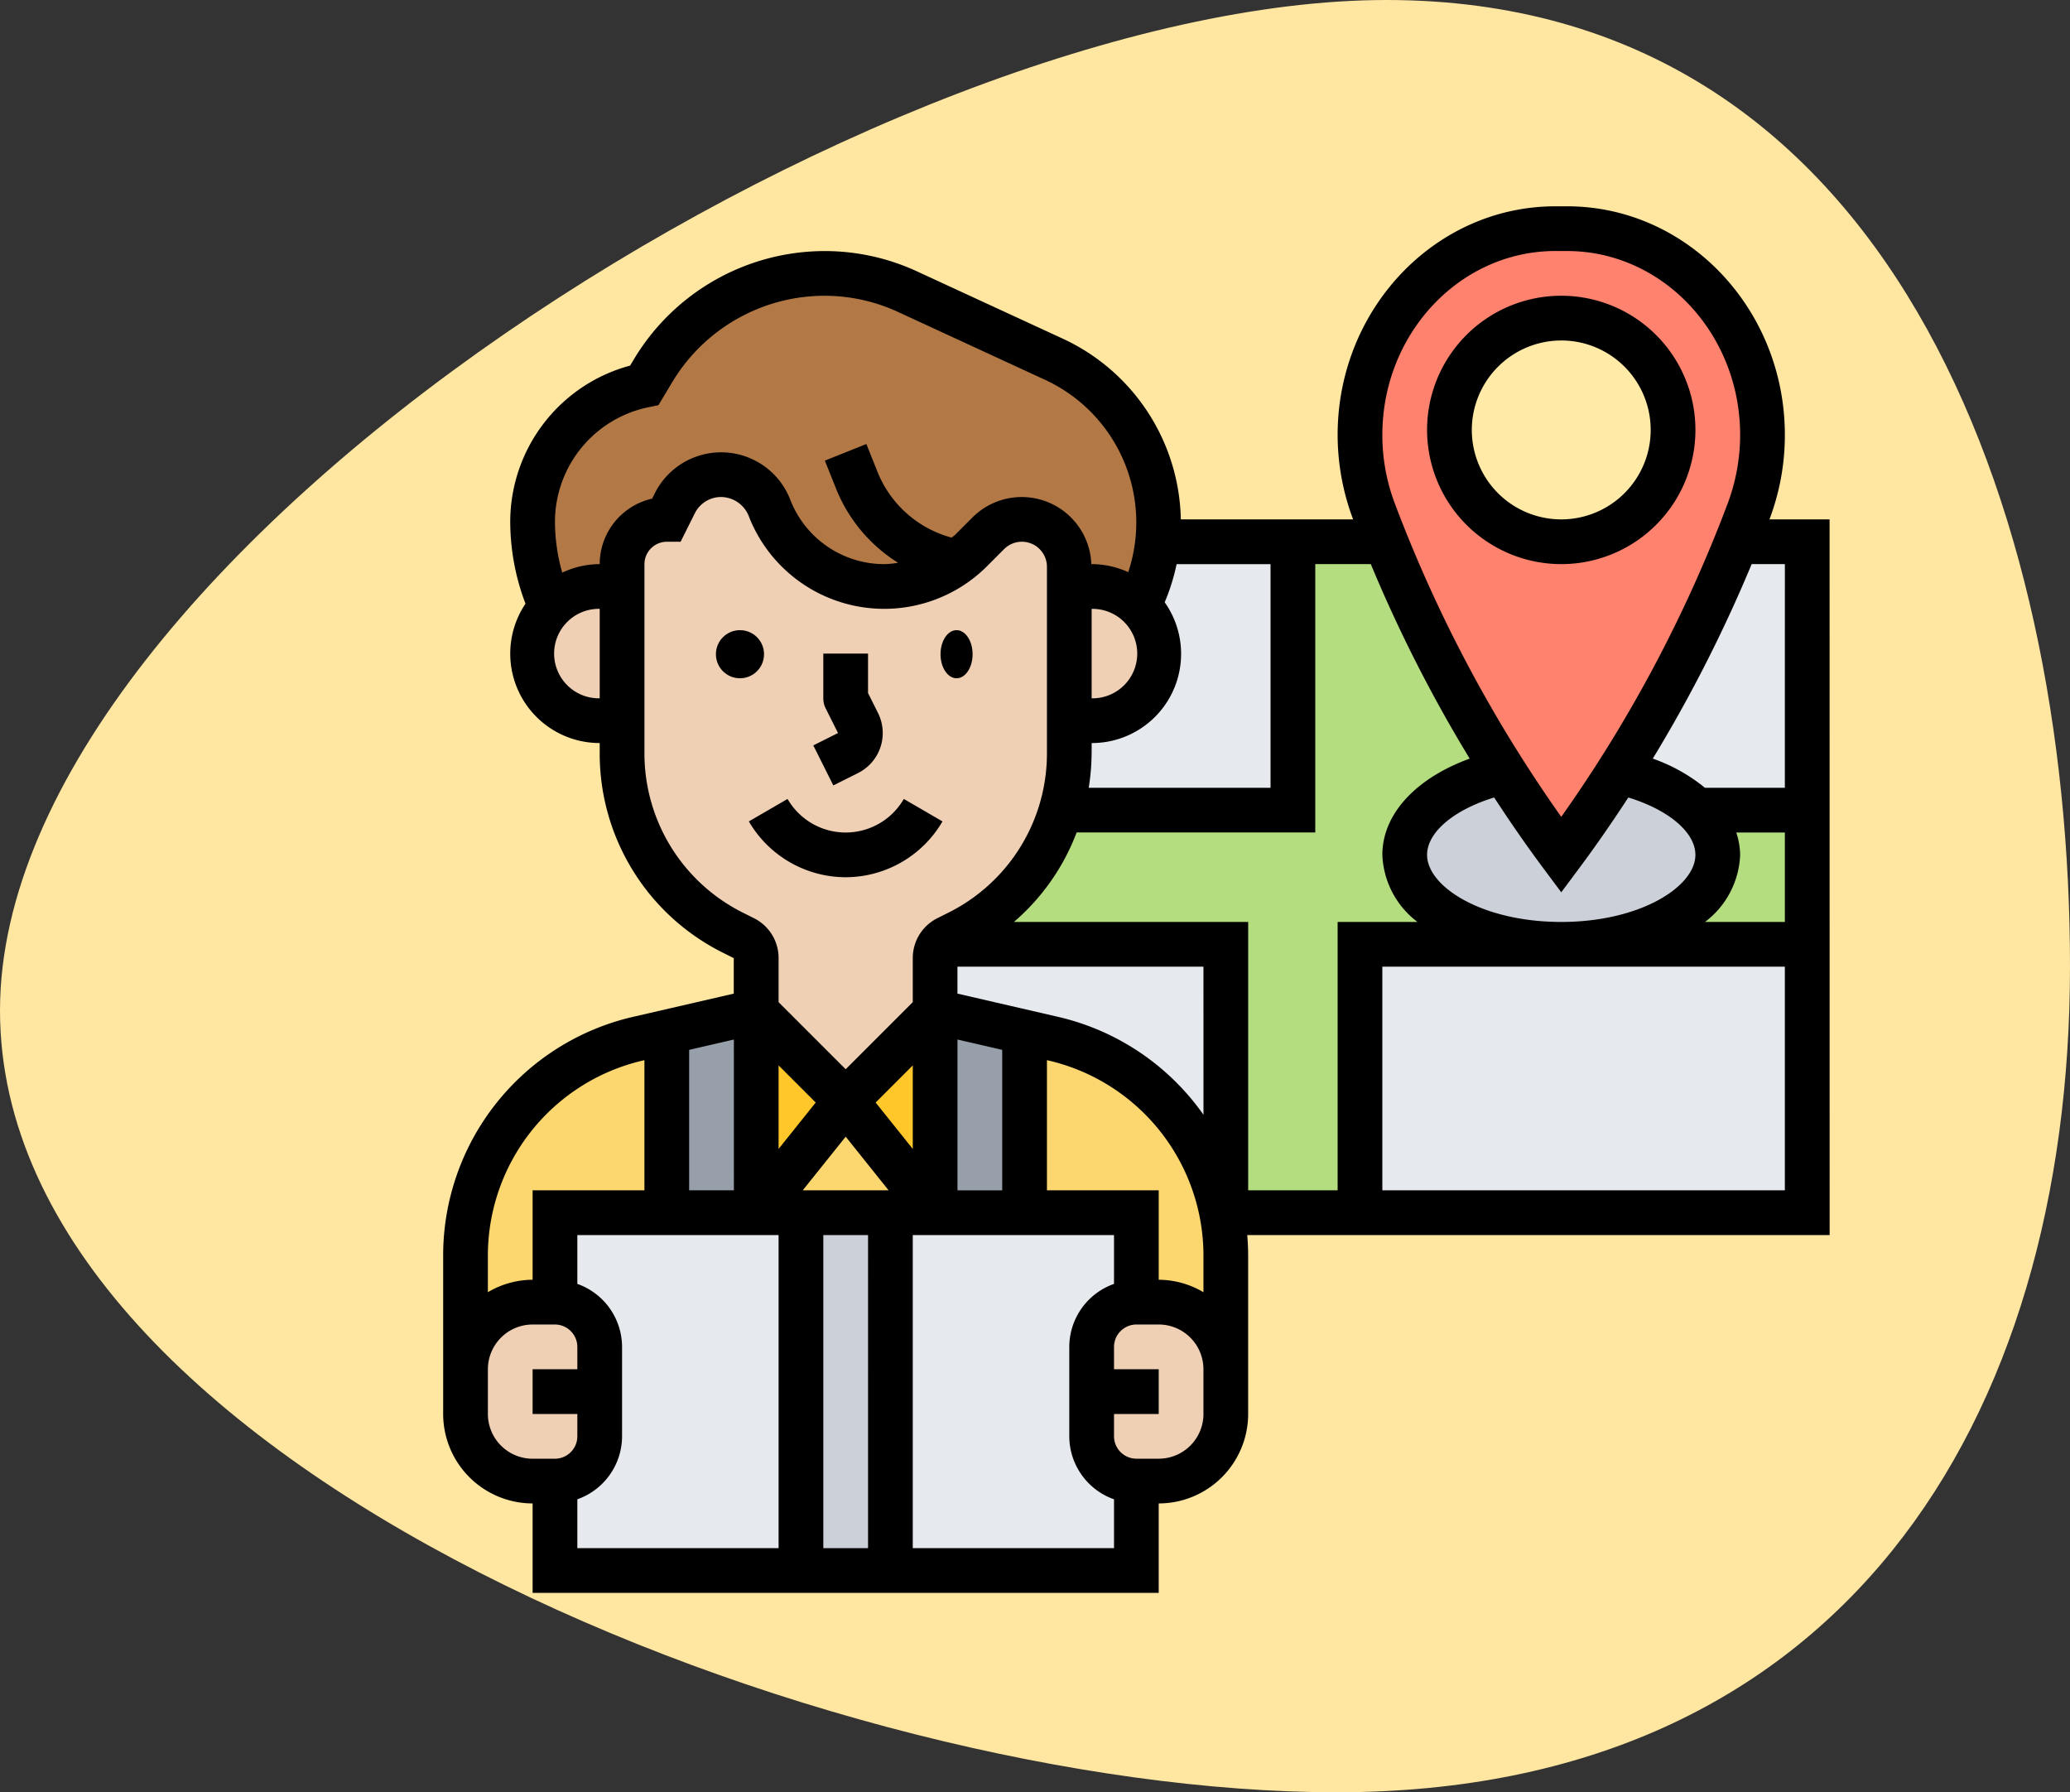 <svg xmlns="http://www.w3.org/2000/svg" width="129.022" height="111.699" viewBox="0 0 129.022 111.699">
  <rect x="0" y="0" width="129.022" height="111.699" fill="#333333" stroke="none"/>
  <g id="Grupo_927031" data-name="Grupo 927031" transform="translate(-218.768 -1110.728)">
    <path id="Trazado_633644" data-name="Trazado 633644" d="M308.252-224.482c0,28.432-14.28,51.481-45.709,51.481s-83.313-20.294-83.313-48.726S234.219-284.7,265.648-284.7,308.252-252.914,308.252-224.482Z" transform="translate(39.538 1395.428)" fill="#ffe6a1"/>
    <g id="turista_2_" data-name="turista(2)" transform="translate(246.39 1123.585)">
      <g id="Grupo_926893" data-name="Grupo 926893" transform="translate(1.394 1.394)">
        <g id="Grupo_926868" data-name="Grupo 926868" transform="translate(55.752 44.601)">
          <path id="Trazado_633665" data-name="Trazado 633665" d="M68.876,33V49.725H41V33H68.876Z" transform="translate(-41 -33)" fill="#e6e9ed"/>
        </g>
        <g id="Grupo_926869" data-name="Grupo 926869" transform="translate(71.864 19.513)">
          <path id="Trazado_633666" data-name="Trazado 633666" d="M64.324,15V31.725H57.438a10.036,10.036,0,0,0-4.878-2.4A85.789,85.789,0,0,0,59.919,15h4.4Z" transform="translate(-52.56 -15)" fill="#e6e9ed"/>
        </g>
        <g id="Grupo_926870" data-name="Grupo 926870" transform="translate(37.117 19.513)">
          <path id="Trazado_633667" data-name="Trazado 633667" d="M42.084,15V31.725H27.63a12.693,12.693,0,0,0,.516-3.568V26.15h1.394a4.179,4.179,0,0,0,2.955-7.136l-.028-.028A11.086,11.086,0,0,0,33.651,15Z" transform="translate(-27.63 -15)" fill="#e6e9ed"/>
        </g>
        <g id="Grupo_926871" data-name="Grupo 926871" transform="translate(29.27 44.601)">
          <path id="Trazado_633668" data-name="Trazado 633668" d="M40.119,33V49.725h-.279A13.912,13.912,0,0,0,29.317,38.868l-1.742-.4L22,37.181V33.864A1.362,1.362,0,0,1,22.307,33Z" transform="translate(-22 -33)" fill="#e6e9ed"/>
        </g>
        <g id="Grupo_926872" data-name="Grupo 926872" transform="translate(68.296 36.239)">
          <path id="Trazado_633669" data-name="Trazado 633669" d="M65.332,27v8.363H50c5.394,0,9.757-2.495,9.757-5.575A3.979,3.979,0,0,0,58.46,27Z" transform="translate(-50 -27)" fill="#b4dd7f"/>
        </g>
        <g id="Grupo_926873" data-name="Grupo 926873" transform="translate(29.576 19.513)">
          <path id="Trazado_633670" data-name="Trazado 633670" d="M29.76,31.725H44.214V15h5.8a85.789,85.789,0,0,0,7.359,14.328c-3.624.808-6.188,2.829-6.188,5.185,0,3.08,4.363,5.575,9.757,5.575H48.4V56.814H40.033V40.088H22.22a1.15,1.15,0,0,1,.46-.39l.655-.321a12.58,12.58,0,0,0,6.425-7.652Z" transform="translate(-22.22 -15)" fill="#b4dd7f"/>
        </g>
        <g id="Grupo_926874" data-name="Grupo 926874" transform="translate(58.539 33.841)">
          <path id="Trazado_633671" data-name="Trazado 633671" d="M61.217,27.677a3.979,3.979,0,0,1,1.3,2.788c0,3.08-4.363,5.575-9.757,5.575S43,33.545,43,30.465c0-2.356,2.565-4.377,6.188-5.185,1.115,1.77,2.314,3.5,3.568,5.185,1.254-1.686,2.453-3.415,3.568-5.185a10.037,10.037,0,0,1,4.878,2.4Z" transform="translate(-43 -25.28)" fill="#ccd1d9"/>
        </g>
        <g id="Grupo_926875" data-name="Grupo 926875" transform="translate(55.752)">
          <path id="Trazado_633672" data-name="Trazado 633672" d="M66.088,13.851a13.566,13.566,0,0,1-.864,4.781l-.056.112-.7,1.77a85.789,85.789,0,0,1-7.359,14.328c-1.115,1.77-2.314,3.5-3.568,5.185-1.254-1.686-2.453-3.415-3.568-5.185a85.79,85.79,0,0,1-7.359-14.328c-.237-.585-.474-1.171-.7-1.77l-.056-.112A13.566,13.566,0,0,1,41,13.851C41,6.756,46.45,1,53.182,1h.725A11.807,11.807,0,0,1,62.52,4.763a13.2,13.2,0,0,1,3.568,9.088Z" transform="translate(-41 -1)" fill="#ff826e"/>
        </g>
        <g id="Grupo_926876" data-name="Grupo 926876" transform="translate(61.327 5.575)">
          <ellipse id="Elipse_4820" data-name="Elipse 4820" cx="7" cy="6.5" rx="7" ry="6.5" transform="translate(0.279 0.446)" fill="#ffeaa7"/>
        </g>
        <g id="Grupo_926877" data-name="Grupo 926877" transform="translate(4.181 2.788)">
          <path id="Trazado_633673" data-name="Trazado 633673" d="M30.482,20.994a7.646,7.646,0,0,1-11.68-3.3l-.056-.112a3.224,3.224,0,0,0-5.882-.251l-.5,1a2.8,2.8,0,0,0-2.788,2.788v1.394H8.181A4.171,4.171,0,0,0,5.227,23.74l-.084.084A13,13,0,0,1,4,18.471a8.653,8.653,0,0,1,6.969-8.5l.571-.948A12.418,12.418,0,0,1,27.388,4.143l9.1,4.2a11.269,11.269,0,0,1,6.537,10.23,7.937,7.937,0,0,1-.07,1.157,11.086,11.086,0,0,1-1.185,3.986,4.165,4.165,0,0,0-2.927-1.2H37.451V21.287A2.957,2.957,0,0,0,32.405,19.2l-1.073,1.073a6,6,0,0,1-.85.725Z" transform="translate(-4 -3)" fill="#b27946"/>
        </g>
        <g id="Grupo_926878" data-name="Grupo 926878" transform="translate(34.845 50.065)">
          <path id="Trazado_633674" data-name="Trazado 633674" d="M38.544,50.914v7.025a4.176,4.176,0,0,0-4.181-4.181H32.969V48.182H26V36.92l1.742.4A13.912,13.912,0,0,1,38.265,48.182,13.553,13.553,0,0,1,38.544,50.914Z" transform="translate(-26 -36.92)" fill="#fcd770"/>
        </g>
        <g id="Grupo_926879" data-name="Grupo 926879" transform="translate(18.119 54.358)">
          <path id="Trazado_633675" data-name="Trazado 633675" d="M22.363,46.969H14L19.575,40l5.575,6.969Z" transform="translate(-14 -40)" fill="#fcd770"/>
        </g>
        <g id="Grupo_926880" data-name="Grupo 926880" transform="translate(0 50.065)">
          <path id="Trazado_633676" data-name="Trazado 633676" d="M5.181,53.757A4.176,4.176,0,0,0,1,57.938V50.914A13.941,13.941,0,0,1,11.8,37.324l1.742-.4V48.182H6.575v5.575Z" transform="translate(-1 -36.92)" fill="#fcd770"/>
        </g>
        <g id="Grupo_926881" data-name="Grupo 926881" transform="translate(23.694 48.783)">
          <path id="Trazado_633677" data-name="Trazado 633677" d="M23.575,36V48.544L18,41.575Z" transform="translate(-18 -36)" fill="#ffc729"/>
        </g>
        <g id="Grupo_926882" data-name="Grupo 926882" transform="translate(18.119 48.783)">
          <path id="Trazado_633678" data-name="Trazado 633678" d="M19.575,41.575,14,48.544V36Z" transform="translate(-14 -36)" fill="#ffc729"/>
        </g>
        <g id="Grupo_926883" data-name="Grupo 926883" transform="translate(29.27 48.783)">
          <path id="Trazado_633679" data-name="Trazado 633679" d="M27.575,37.282V48.544H22V36Z" transform="translate(-22 -36)" fill="#969faa"/>
        </g>
        <g id="Grupo_926884" data-name="Grupo 926884" transform="translate(12.544 48.783)">
          <path id="Trazado_633680" data-name="Trazado 633680" d="M15.575,36V48.544H10V37.282Z" transform="translate(-10 -36)" fill="#969faa"/>
        </g>
        <g id="Grupo_926885" data-name="Grupo 926885" transform="translate(26.482 61.327)">
          <path id="Trazado_633681" data-name="Trazado 633681" d="M35.332,61.725V67.3H20V45H35.332v5.575a2.8,2.8,0,0,0-2.788,2.788v5.575A2.8,2.8,0,0,0,35.332,61.725Z" transform="translate(-20 -45)" fill="#e6e9ed"/>
        </g>
        <g id="Grupo_926886" data-name="Grupo 926886" transform="translate(5.575 61.327)">
          <path id="Trazado_633682" data-name="Trazado 633682" d="M20.332,45V67.3H5V61.725a2.8,2.8,0,0,0,2.788-2.788V53.363A2.8,2.8,0,0,0,5,50.575V45H20.332Z" transform="translate(-5 -45)" fill="#e6e9ed"/>
        </g>
        <g id="Grupo_926887" data-name="Grupo 926887" transform="translate(20.907 61.327)">
          <path id="Trazado_633683" data-name="Trazado 633683" d="M16,45h5.575V67.3H16Z" transform="translate(-16 -45)" fill="#ccd1d9"/>
        </g>
        <g id="Grupo_926888" data-name="Grupo 926888" transform="translate(0 66.902)">
          <path id="Trazado_633684" data-name="Trazado 633684" d="M9.363,54.575v2.788A2.8,2.8,0,0,1,6.575,60.15H5.181A4.176,4.176,0,0,1,1,55.969V53.181A4.176,4.176,0,0,1,5.181,49H6.575a2.8,2.8,0,0,1,2.788,2.788Z" transform="translate(-1 -49)" fill="#f0d0b4"/>
        </g>
        <g id="Grupo_926889" data-name="Grupo 926889" transform="translate(39.026 66.902)">
          <path id="Trazado_633685" data-name="Trazado 633685" d="M37.363,54.575v1.394a4.176,4.176,0,0,1-4.181,4.181H31.788A2.8,2.8,0,0,1,29,57.363V51.788A2.8,2.8,0,0,1,31.788,49h1.394a4.176,4.176,0,0,1,4.181,4.181Z" transform="translate(-29 -49)" fill="#f0d0b4"/>
        </g>
        <g id="Grupo_926890" data-name="Grupo 926890" transform="translate(37.632 22.301)">
          <path id="Trazado_633686" data-name="Trazado 633686" d="M32.349,18.227a4.179,4.179,0,0,1-2.955,7.136H28V17h1.394a4.165,4.165,0,0,1,2.927,1.2l.028.028Z" transform="translate(-28 -17)" fill="#f0d0b4"/>
        </g>
        <g id="Grupo_926891" data-name="Grupo 926891" transform="translate(9.757 15.332)">
          <path id="Trazado_633687" data-name="Trazado 633687" d="M28.907,17.45a6,6,0,0,0,.85-.725l1.073-1.073a2.955,2.955,0,0,1,5.046,2.091v11.6a12.52,12.52,0,0,1-6.941,11.22l-.655.321a1.15,1.15,0,0,0-.46.39,1.362,1.362,0,0,0-.307.864v3.317l-5.575,5.575-5.575-5.575V42.134a1.4,1.4,0,0,0-.767-1.254l-.655-.321A12.555,12.555,0,0,1,8,29.339V17.575a2.8,2.8,0,0,1,2.788-2.788l.5-1a3.224,3.224,0,0,1,5.882.251l.056.112a7.646,7.646,0,0,0,11.68,3.3Z" transform="translate(-8 -12)" fill="#f0d0b4"/>
        </g>
        <g id="Grupo_926892" data-name="Grupo 926892" transform="translate(4.181 22.301)">
          <path id="Trazado_633688" data-name="Trazado 633688" d="M9.575,17v8.363H8.181A4.18,4.18,0,0,1,5.143,18.31l.084-.084A4.171,4.171,0,0,1,8.181,17Z" transform="translate(-4 -17)" fill="#f0d0b4"/>
        </g>
      </g>
      <g id="Grupo_926894" data-name="Grupo 926894" transform="translate(0)">
        <path id="Trazado_633689" data-name="Trazado 633689" d="M52.363,20.725A8.363,8.363,0,1,0,44,12.363,8.371,8.371,0,0,0,52.363,20.725Zm0-13.938a5.575,5.575,0,1,1-5.575,5.575A5.581,5.581,0,0,1,52.363,6.788Z" transform="translate(17.327 1.575)"/>
        <ellipse id="Elipse_4821" data-name="Elipse 4821" cx="1" cy="1.5" rx="1" ry="1.5" transform="translate(31 26.415)"/>
        <circle id="Elipse_4822" data-name="Elipse 4822" cx="1.5" cy="1.5" r="1.5" transform="translate(17 26.415)"/>
        <path id="Trazado_633690" data-name="Trazado 633690" d="M17.8,28.216l1.54-.771a2.788,2.788,0,0,0,1.247-3.74l-.623-1.247V20H17.176v2.788a1.4,1.4,0,0,0,.146.623l.771,1.54-1.54.771Z" transform="translate(6.518 7.876)"/>
        <path id="Trazado_633691" data-name="Trazado 633691" d="M19.705,31.379A7,7,0,0,0,25.74,27.9l-2.411-1.4a4.183,4.183,0,0,1-7.246,0L13.67,27.9A7,7,0,0,0,19.705,31.379Z" transform="translate(5.383 10.435)"/>
        <path id="Trazado_633692" data-name="Trazado 633692" d="M86.415,19.513H82.667a14.807,14.807,0,0,0,.96-5.263C83.627,6.392,77.538,0,70.055,0h-.729C61.841,0,55.752,6.392,55.752,14.25a14.941,14.941,0,0,0,.966,5.263H45.978A12.677,12.677,0,0,0,38.646,8.261l-9.1-4.2a13.708,13.708,0,0,0-5.788-1.271A13.88,13.88,0,0,0,11.913,9.493l-.261.435a10.091,10.091,0,0,0-7.471,9.723,14.416,14.416,0,0,0,.951,5.115,5.572,5.572,0,0,0,4.625,8.685h0v.612a13.859,13.859,0,0,0,7.7,12.465l.656.329v2.211l-6.236,1.438A15.266,15.266,0,0,0,0,65.445v9.819A5.581,5.581,0,0,0,5.575,80.84v5.575H44.6V80.84a5.581,5.581,0,0,0,5.575-5.575V65.445c0-.447-.02-.892-.057-1.331h36.3ZM83.627,36.239H78.646a10.764,10.764,0,0,0-3.25-1.818A89.686,89.686,0,0,0,81.558,22.3h2.07ZM55.752,61.327H50.176V44.6h-14.6a13.762,13.762,0,0,0,3.907-5.575H54.358V22.3H57.82a89.267,89.267,0,0,0,6.163,12.122c-3.353,1.221-5.444,3.454-5.444,6A5.5,5.5,0,0,0,60.727,44.6H55.752Zm-18.119,0V53.215l.032.007a12.49,12.49,0,0,1,9.724,12.224v2.231A5.518,5.518,0,0,0,44.6,66.9V61.327ZM23.221,55.855l-2.314,2.892V53.541Zm-5.1,5.472H15.332V52.572l2.788-.643Zm6.969-3.344,2.675,3.344H22.412Zm22.3-1.366a15.282,15.282,0,0,0-9.1-6.11l-6.234-1.44V47.389H47.389Zm-20.433-.762,2.314-2.314v5.206Zm5.1-3.926,2.788.643v8.756H32.057Zm8.363-26.84a2.788,2.788,0,1,1,0,5.575Zm0,8.975v-.612a5.56,5.56,0,0,0,4.552-8.774,12.666,12.666,0,0,0,.743-2.376H51.57V36.239H40.237a14.042,14.042,0,0,0,.181-2.176ZM61.327,40.42c0-1.411,1.682-2.811,4.181-3.575.98,1.5,1.995,2.973,3.064,4.407l1.118,1.5,1.118-1.5c1.068-1.434,2.084-2.907,3.062-4.407,2.5.765,4.181,2.166,4.181,3.575,0,1.978-3.434,4.181-8.363,4.181s-8.361-2.2-8.361-4.181Zm19.513,0a4.639,4.639,0,0,0-.241-1.394h3.029V44.6H78.652A5.5,5.5,0,0,0,80.84,40.42ZM69.324,2.788h.729C76,2.788,80.84,7.929,80.84,14.25a12.2,12.2,0,0,1-.825,4.4A86.37,86.37,0,0,1,69.69,38.05,86.678,86.678,0,0,1,59.32,18.53a12.02,12.02,0,0,1-.781-4.28c0-6.321,4.838-11.463,10.785-11.463ZM9.757,30.663a2.788,2.788,0,1,1,0-5.575Zm0-8.363a5.508,5.508,0,0,0-2.335.53,11.667,11.667,0,0,1-.453-3.179,7.3,7.3,0,0,1,5.848-7.133l.6-.121.881-1.469a11.079,11.079,0,0,1,9.451-5.352,10.921,10.921,0,0,1,4.619,1.016l9.1,4.2A9.793,9.793,0,0,1,42.7,22.8a5.523,5.523,0,0,0-2.284-.5H40.4a4.342,4.342,0,0,0-7.411-2.907l-1.07,1.072c-.07.07-.152.118-.224.184a6.91,6.91,0,0,1-4.632-4.121l-.684-1.713-2.588,1.034.684,1.713a9.708,9.708,0,0,0,3.88,4.654,6.17,6.17,0,0,1-.868.085,6.287,6.287,0,0,1-5.871-4.064,4.622,4.622,0,0,0-8.425-.35l-.166.333A4.187,4.187,0,0,0,9.757,22.3Zm2.789,11.762V22.3a1.4,1.4,0,0,1,1.394-1.394H14.8l.886-1.773a1.824,1.824,0,0,1,1.642-1.015,1.879,1.879,0,0,1,1.752,1.275,9.058,9.058,0,0,0,14.815,3.041l1.069-1.07a1.563,1.563,0,0,1,2.669,1.1V34.063a11.087,11.087,0,0,1-6.165,9.971l-.655.328a2.773,2.773,0,0,0-1.542,2.495V49.6l-4.181,4.181L20.907,49.6V46.856a2.773,2.773,0,0,0-1.542-2.493l-.656-.328a11.091,11.091,0,0,1-6.163-9.973Zm-.035,19.16.033-.008v8.112H5.575V66.9a5.518,5.518,0,0,0-2.788.775V65.445a12.487,12.487,0,0,1,9.723-12.222ZM2.788,75.265V72.477A2.79,2.79,0,0,1,5.575,69.69H6.969a1.4,1.4,0,0,1,1.394,1.394v1.394H5.575v2.788H8.363v1.394a1.4,1.4,0,0,1-1.394,1.394H5.575A2.79,2.79,0,0,1,2.788,75.265Zm5.575,8.363V80.583a4.176,4.176,0,0,0,2.788-3.925V71.083a4.176,4.176,0,0,0-2.788-3.925V64.114H20.907V83.627Zm15.332,0V64.114h2.788V83.627Zm5.575,0V64.114H41.814v3.044a4.176,4.176,0,0,0-2.788,3.925v5.575a4.176,4.176,0,0,0,2.788,3.925v3.044Zm18.119-8.363A2.79,2.79,0,0,1,44.6,78.052H43.208a1.4,1.4,0,0,1-1.394-1.394V75.265H44.6V72.477H41.814V71.083a1.4,1.4,0,0,1,1.394-1.394H44.6a2.79,2.79,0,0,1,2.788,2.788v2.788Zm11.15-13.938V47.389H83.627V61.327Z" transform="translate(0)"/>
      </g>
    </g>
  </g>
</svg>
